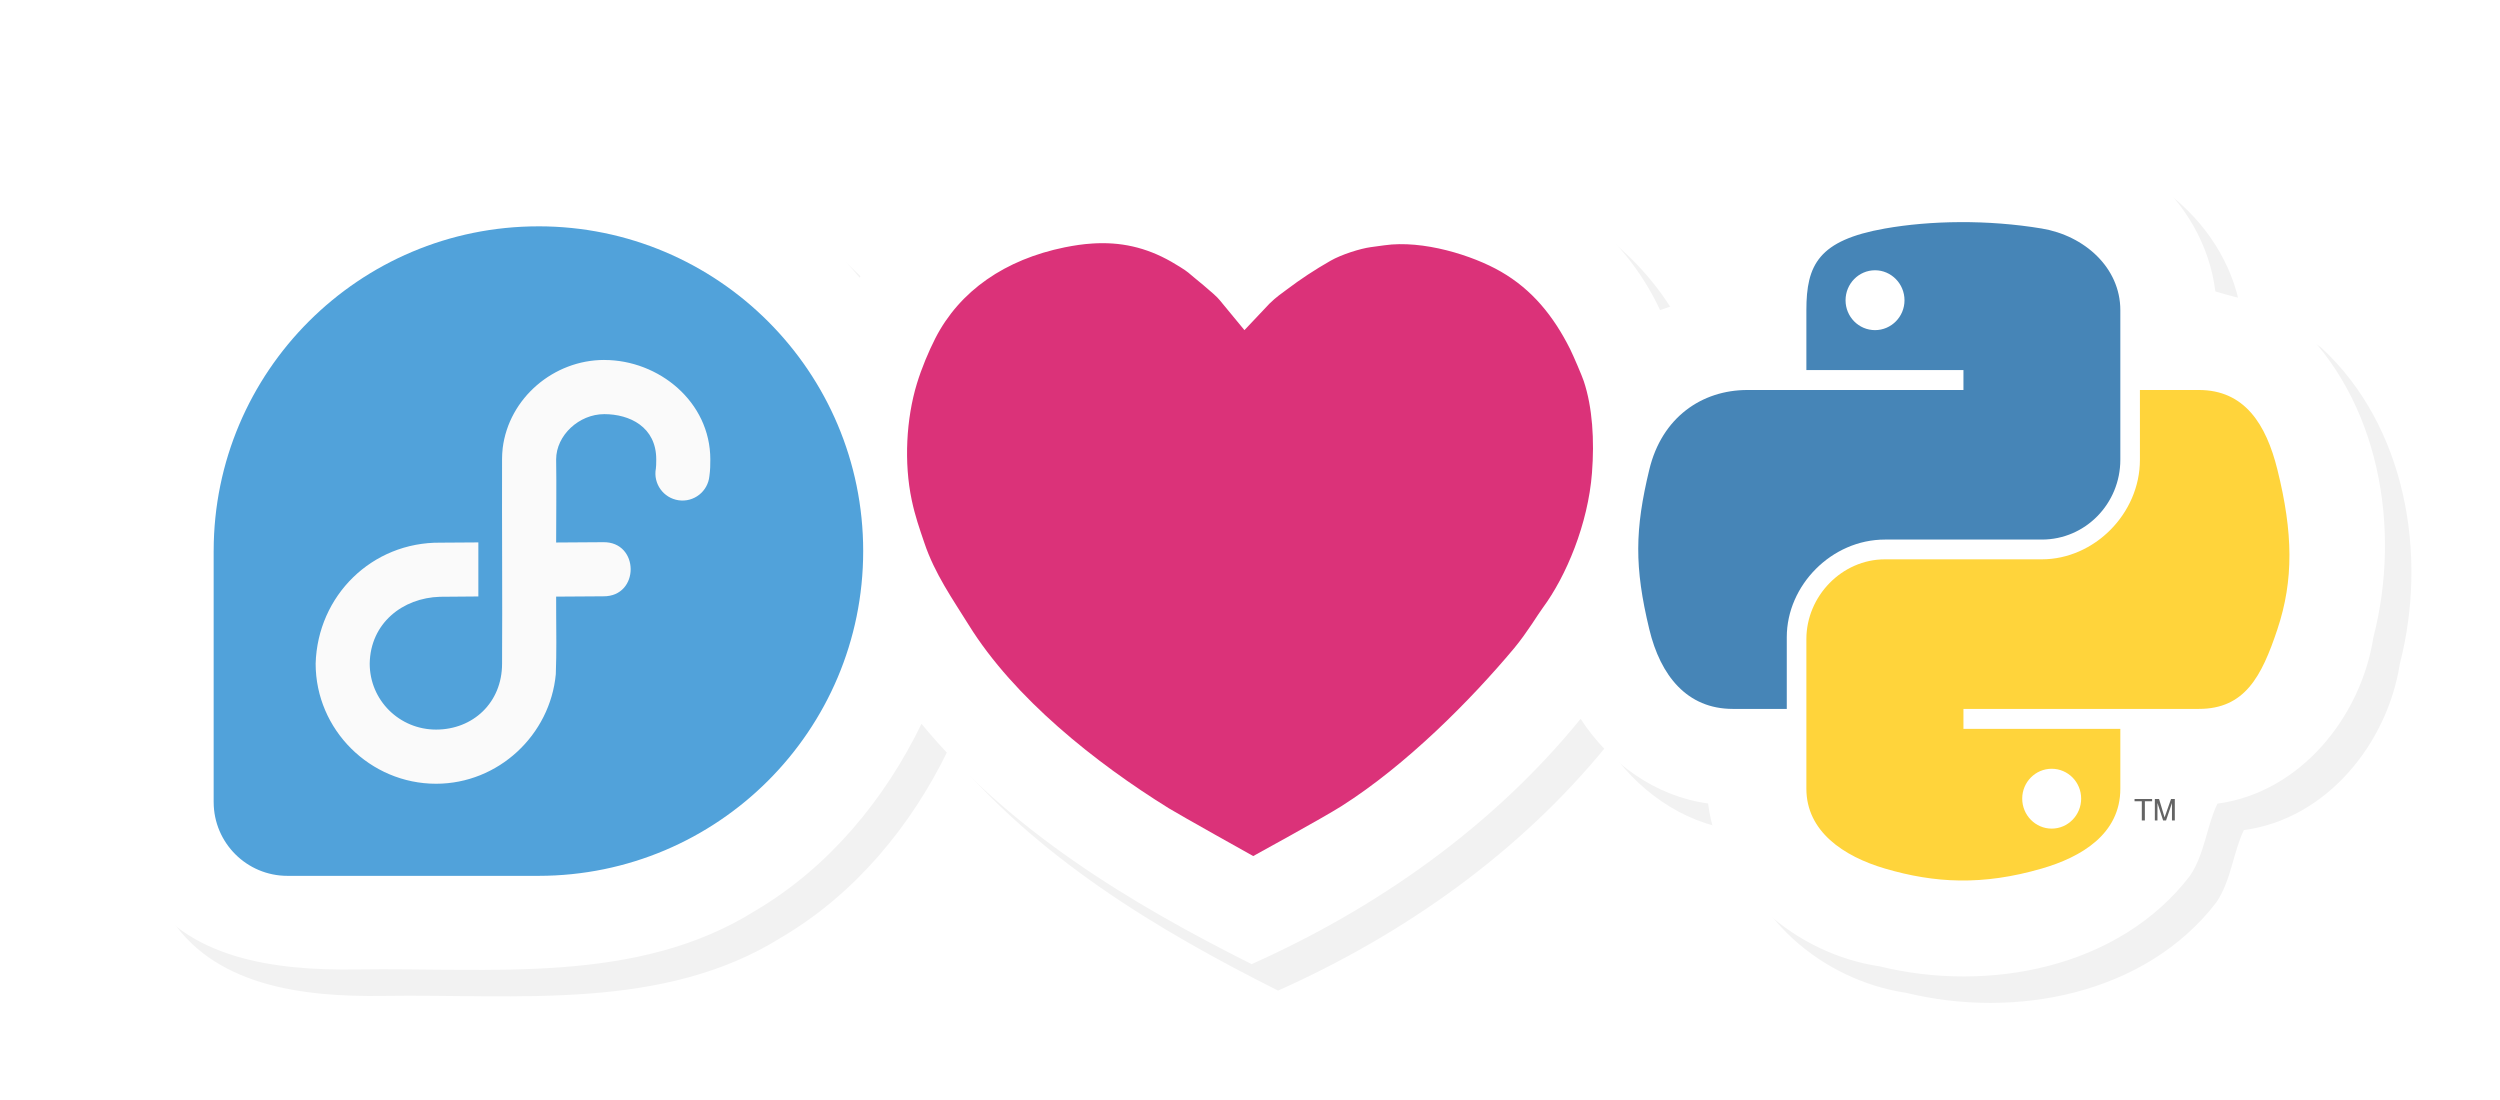 <?xml version="1.0" encoding="UTF-8" standalone="no"?>
<svg
   xmlns:dc="http://purl.org/dc/elements/1.1/"
   xmlns:cc="http://creativecommons.org/ns#"
   xmlns:rdf="http://www.w3.org/1999/02/22-rdf-syntax-ns#"
   xmlns:svg="http://www.w3.org/2000/svg"
   xmlns="http://www.w3.org/2000/svg"
   xmlns:sodipodi="http://sodipodi.sourceforge.net/DTD/sodipodi-0.dtd"
   xmlns:inkscape="http://www.inkscape.org/namespaces/inkscape"
   width="100mm"
   height="44mm"
   viewBox="0 0 354.331 155.906"
   id="svg2"
   version="1.1"
   inkscape:version="1.0.2 (e86c870879, 2021-01-15)"
   sodipodi:docname="preview.svg"
   inkscape:export-filename="/home/churchyard/Obrázky/fedora-python/fedora-loves-python/preview.png"
   inkscape:export-xdpi="182.99545"
   inkscape:export-ydpi="182.99545">
  <defs
     id="defs4">
    <filter
       inkscape:collect="always"
       style="color-interpolation-filters:sRGB"
       id="filter1444"
       x="-0.042"
       width="1.084"
       y="-0.112"
       height="1.224">
      <feGaussianBlur
         inkscape:collect="always"
         stdDeviation="5.643"
         id="feGaussianBlur1446" />
    </filter>
  </defs>
  <sodipodi:namedview
     id="base"
     pagecolor="#ffffff"
     bordercolor="#000000"
     borderopacity="1"
     inkscape:pageopacity="0"
     inkscape:pageshadow="2"
     inkscape:zoom="2.2800001"
     inkscape:cx="128.87839"
     inkscape:cy="166.3293"
     inkscape:document-units="mm"
     inkscape:current-layer="g11879"
     showgrid="false"
     inkscape:window-width="1848"
     inkscape:window-height="1056"
     inkscape:window-x="72"
     inkscape:window-y="0"
     inkscape:window-maximized="1"
     showguides="true"
     inkscape:guide-bbox="true"
     fit-margin-top="5"
     fit-margin-left="5"
     fit-margin-bottom="5"
     fit-margin-right="5"
     inkscape:document-rotation="0" />
  <g
     style="display:inline"
     id="g11879"
     inkscape:groupmode="layer"
     inkscape:label="all"
     transform="translate(-120.062,-210.799)">
    <path
       sodipodi:nodetypes="cccccccsscsccccccccccccc"
       inkscape:connector-curvature="0"
       id="path850"
       d="m 397.803,232.065 c -11.404,0.009 -24.725,3.792 -29.95,14.938 -1.529,2.891 -1.272,6.728 -2.435,9.439 -2.178,0.451 -4.209,1.392 -6.321,2.06 -8.605,-18.573 -32.982,-28.96 -51.798,-19.634 -2.253,0.965 -4.422,2.221 -6.499,3.456 -17.127,-12.877 -44.53,-6.913 -55.15,11.575 -18.598,-22.429 -55.092,-28.639 -78.847,-10.949 -15.963,11.887 -27.09,22.085 -26.47,59.556 0.208,12.542 -1.85,26.029 3.551,37.871 6.19,10.147 18.928,11.757 30.552,11.576 18.749,-0.292 39.668,2.231 56.464,-8.348 10.351,-6.103 18.311,-15.73 23.518,-26.467 12.454,15.082 29.508,25.395 46.789,34.061 17.831,-7.964 34.263,-19.548 46.629,-34.767 4.026,6.231 10.629,11.005 18.069,11.994 1.513,12.188 12.525,21.334 24.304,23.086 15.395,3.784 33.948,0.27 43.981,-12.819 2.092,-3.05 2.397,-7.16 3.906,-10.242 11.725,-1.567 20.344,-12.271 22.102,-23.564 3.981,-15.435 0.896,-33.697 -11.148,-44.825 -3.253,-2.457 -7.695,-3.087 -11.252,-4.211 -1.612,-13.279 -14.261,-23.691 -27.511,-23.492 -4.15,-0.38 -8.321,-0.29 -12.483,-0.292 z"
       style="opacity:0.225;fill:#000000;fill-opacity:1;fill-rule:nonzero;stroke:none;stroke-width:0.354;stroke-miterlimit:4;stroke-dasharray:none;stroke-opacity:1;filter:url(#filter1444)" />
    <path
       style="opacity:1;fill:#ffffff;fill-opacity:1;fill-rule:nonzero;stroke:none;stroke-width:0.354;stroke-miterlimit:4;stroke-dasharray:none;stroke-opacity:0.224"
       d="m 394.053,228.315 c -11.404,0.009 -24.725,3.792 -29.95,14.938 -1.529,2.891 -1.272,6.728 -2.435,9.439 -2.178,0.451 -4.209,1.392 -6.321,2.06 -8.605,-18.573 -32.982,-28.96 -51.798,-19.634 -2.253,0.965 -4.422,2.221 -6.499,3.456 -17.127,-12.877 -44.53,-6.913 -55.15,11.575 -18.598,-22.429 -55.092,-28.639 -78.847,-10.949 -15.963,11.887 -27.09,22.085 -26.47,59.556 0.208,12.542 -1.85,26.029 3.551,37.871 6.19,10.147 18.928,11.757 30.552,11.576 18.749,-0.292 39.668,2.231 56.464,-8.348 10.351,-6.103 18.311,-15.73 23.518,-26.467 12.454,15.082 29.508,25.395 46.789,34.061 17.831,-7.964 34.263,-19.548 46.629,-34.767 4.026,6.231 10.629,11.005 18.069,11.994 1.513,12.188 12.525,21.334 24.304,23.086 15.395,3.784 33.948,0.27 43.981,-12.819 2.092,-3.05 2.397,-7.16 3.906,-10.242 11.725,-1.567 20.344,-12.271 22.102,-23.564 3.981,-15.435 0.896,-33.697 -11.148,-44.825 -3.253,-2.457 -7.695,-3.087 -11.252,-4.211 -1.612,-13.279 -14.261,-23.691 -27.511,-23.492 -4.15,-0.38 -8.321,-0.29 -12.483,-0.292 z"
       id="path11883"
       inkscape:connector-curvature="0"
       sodipodi:nodetypes="cccccccsscsccccccccccccc" />
    <g
       id="g211"
       style="display:inline;stroke-width:0.675"
       transform="matrix(2.042,0,0,2.042,96.605,24.633)">
      <path
         d="m 48.86,106.878 c -12.445,0 -22.534,10.083 -22.542,22.525 h -0.001 v 17.445 h 0.001 c 0.006,2.825 2.297,5.112 5.123,5.112 0.007,0 0.018,0 0.025,0 h 0.001 17.399 c 12.446,-0.007 22.534,-10.095 22.534,-22.541 0,-12.451 -10.092,-22.542 -22.542,-22.542 z"
         style="fill:#51a2da;fill-opacity:1;fill-rule:nonzero;stroke:none;stroke-width:0.238"
         id="path244" />
      <path
         d="m 53.428,116.152 c -3.515,0 -6.62,2.647 -7.05,6.12 -0.029,0.291 -0.043,0.501 -0.044,0.765 -0.015,4.691 0.03,9.678 0.001,14.194 0,2.723 -2.034,4.577 -4.58,4.577 -2.551,0 -4.607,-2.037 -4.607,-4.581 0.043,-2.792 2.271,-4.56 4.878,-4.637 h 0.024 l 2.639,-0.022 v -3.752 l -2.64,0.018 c -4.743,-0.044 -8.516,3.67 -8.654,8.394 0,4.592 3.779,8.339 8.359,8.339 4.322,0 7.918,-3.38 8.311,-7.606 0.057,-1.439 0.03,-3.332 0.03,-3.332 0.007,-0.781 -0.015,-0.499 -0.007,-2.05 l 3.28,-0.022 c 2.54,0.019 2.515,-3.809 -0.025,-3.756 l -3.255,0.022 c 0,-1.925 0.03,-3.842 0,-5.771 0.004,-1.668 1.587,-3.139 3.34,-3.139 1.754,0 3.608,0.877 3.608,3.143 0,0.324 -0.008,0.512 -0.026,0.631 -0.196,1.051 0.524,2.053 1.582,2.205 1.058,0.15 2.028,-0.612 2.133,-1.676 0.061,-0.421 0.064,-0.79 0.064,-1.161 0,-3.998 -3.575,-6.901 -7.36,-6.901 z"
         style="fill:#fafafa;fill-opacity:1;fill-rule:nonzero;stroke:none;stroke-width:0.238"
         id="path246" />
    </g>
    <path
       style="display:inline;fill:#db3279;fill-opacity:1;fill-rule:nonzero;stroke:none"
       id="path11966-6"
       d="m 274.842,245.315 c 3.998,-0.266 7.613,0.515 11.229,2.576 0.478,0.266 2.009,1.19 2.41,1.545 0.478,0.444 3.807,3.055 4.457,3.908 0.325,0.409 3.501,4.246 3.501,4.246 0,0 3.022,-3.215 3.558,-3.766 0.918,-0.906 1.779,-1.492 2.448,-1.99 1.951,-1.474 3.941,-2.789 6.179,-4.068 1.569,-0.906 4.266,-1.741 5.7,-1.936 0.402,-0.053 1.473,-0.195 1.951,-0.266 5.452,-0.782 12.51,1.421 16.508,3.731 4.419,2.54 7.46,6.289 9.813,10.978 0.516,1.048 1.702,3.837 1.932,4.53 1.243,3.713 1.53,8.403 1.167,13.039 -0.555,7.212 -3.654,14.62 -6.963,19.097 -0.67,0.888 -2.2,3.482 -4.055,5.72 -6.179,7.39 -15.322,16.592 -24.523,22.419 -2.582,1.634 -12.472,7.052 -12.472,7.052 0,0 -10.31,-5.756 -11.955,-6.768 -10.425,-6.466 -21.941,-15.633 -28.368,-25.989 -2.238,-3.606 -4.82,-7.248 -6.293,-11.653 -0.689,-2.025 -1.301,-3.766 -1.779,-6.022 -1.129,-5.312 -0.784,-11.565 0.727,-16.521 0.67,-2.203 1.664,-4.565 2.621,-6.448 3.462,-6.733 9.89,-11.156 18.344,-12.879 1.339,-0.266 2.621,-0.462 3.864,-0.533"
       inkscape:connector-curvature="0" />
    <g
       id="g1509"
       style="display:inline">
      <path
         inkscape:connector-curvature="0"
         d="m 423.625,327.09 h 0.434 v -2.722 h 1.028 v -0.324 h -2.49 v 0.324 h 1.028 v 2.722 m 1.847,0 h 0.371 v -2.486 l 0.805,2.486 h 0.413 l 0.839,-2.477 v 2.477 h 0.404 v -3.046 h -0.535 l -0.916,2.61 -0.782,-2.61 h -0.598 v 3.046"
         style="font-style:normal;font-weight:normal;font-size:15.165px;line-height:125%;font-family:'Bitstream Vera Sans';display:inline;fill:#646464;fill-opacity:1;stroke:none;stroke-width:1px;stroke-linecap:butt;stroke-linejoin:miter;stroke-opacity:1"
         id="text3004"
         sodipodi:nodetypes="ccccccccccccccccccccccc" />
      <path
         id="path1948"
         d="m 397.853,242.281 c -3.806,0.018 -7.44,0.342 -10.638,0.908 -9.421,1.664 -11.131,5.148 -11.131,11.572 v 8.485 h 22.262 v 2.828 h -22.262 -8.355 c -6.47,0 -12.135,3.889 -13.908,11.287 -2.044,8.48 -2.135,13.771 0,22.626 1.582,6.591 5.362,11.287 11.832,11.287 h 7.654 v -10.171 c 0,-7.348 6.358,-13.83 13.908,-13.83 h 22.236 c 6.19,0 11.131,-5.097 11.131,-11.313 v -21.199 c 0,-6.033 -5.09,-10.565 -11.131,-11.572 -3.824,-0.637 -7.792,-0.926 -11.598,-0.908 z m -12.039,6.824 c 2.3,0 4.177,1.909 4.177,4.255 0,2.338 -1.878,4.229 -4.177,4.229 -2.308,0 -4.177,-1.891 -4.177,-4.229 0,-2.347 1.87,-4.255 4.177,-4.255 z"
         style="fill:#4685b7;fill-opacity:1;stroke-width:0.83"
         inkscape:connector-curvature="0" />
      <path
         id="path1950"
         d="m 423.359,266.074 v 9.886 c 0,7.664 -6.498,14.115 -13.908,14.115 h -22.236 c -6.091,0 -11.131,5.213 -11.131,11.313 v 21.199 c 0,6.033 5.246,9.582 11.131,11.313 7.047,2.072 13.805,2.447 22.236,0 5.605,-1.623 11.131,-4.888 11.131,-11.313 v -8.485 h -22.236 v -2.828 h 22.236 11.131 c 6.47,0 8.881,-4.513 11.131,-11.287 2.324,-6.974 2.225,-13.68 0,-22.626 -1.599,-6.441 -4.653,-11.287 -11.131,-11.287 z m -12.506,53.684 c 2.308,0 4.177,1.891 4.177,4.229 0,2.347 -1.87,4.255 -4.177,4.255 -2.3,0 -4.177,-1.909 -4.177,-4.255 10e-6,-2.338 1.878,-4.229 4.177,-4.229 z"
         style="fill:#ffd43b;fill-opacity:1;stroke-width:0.83"
         inkscape:connector-curvature="0" />
    </g>
  </g>
</svg>
